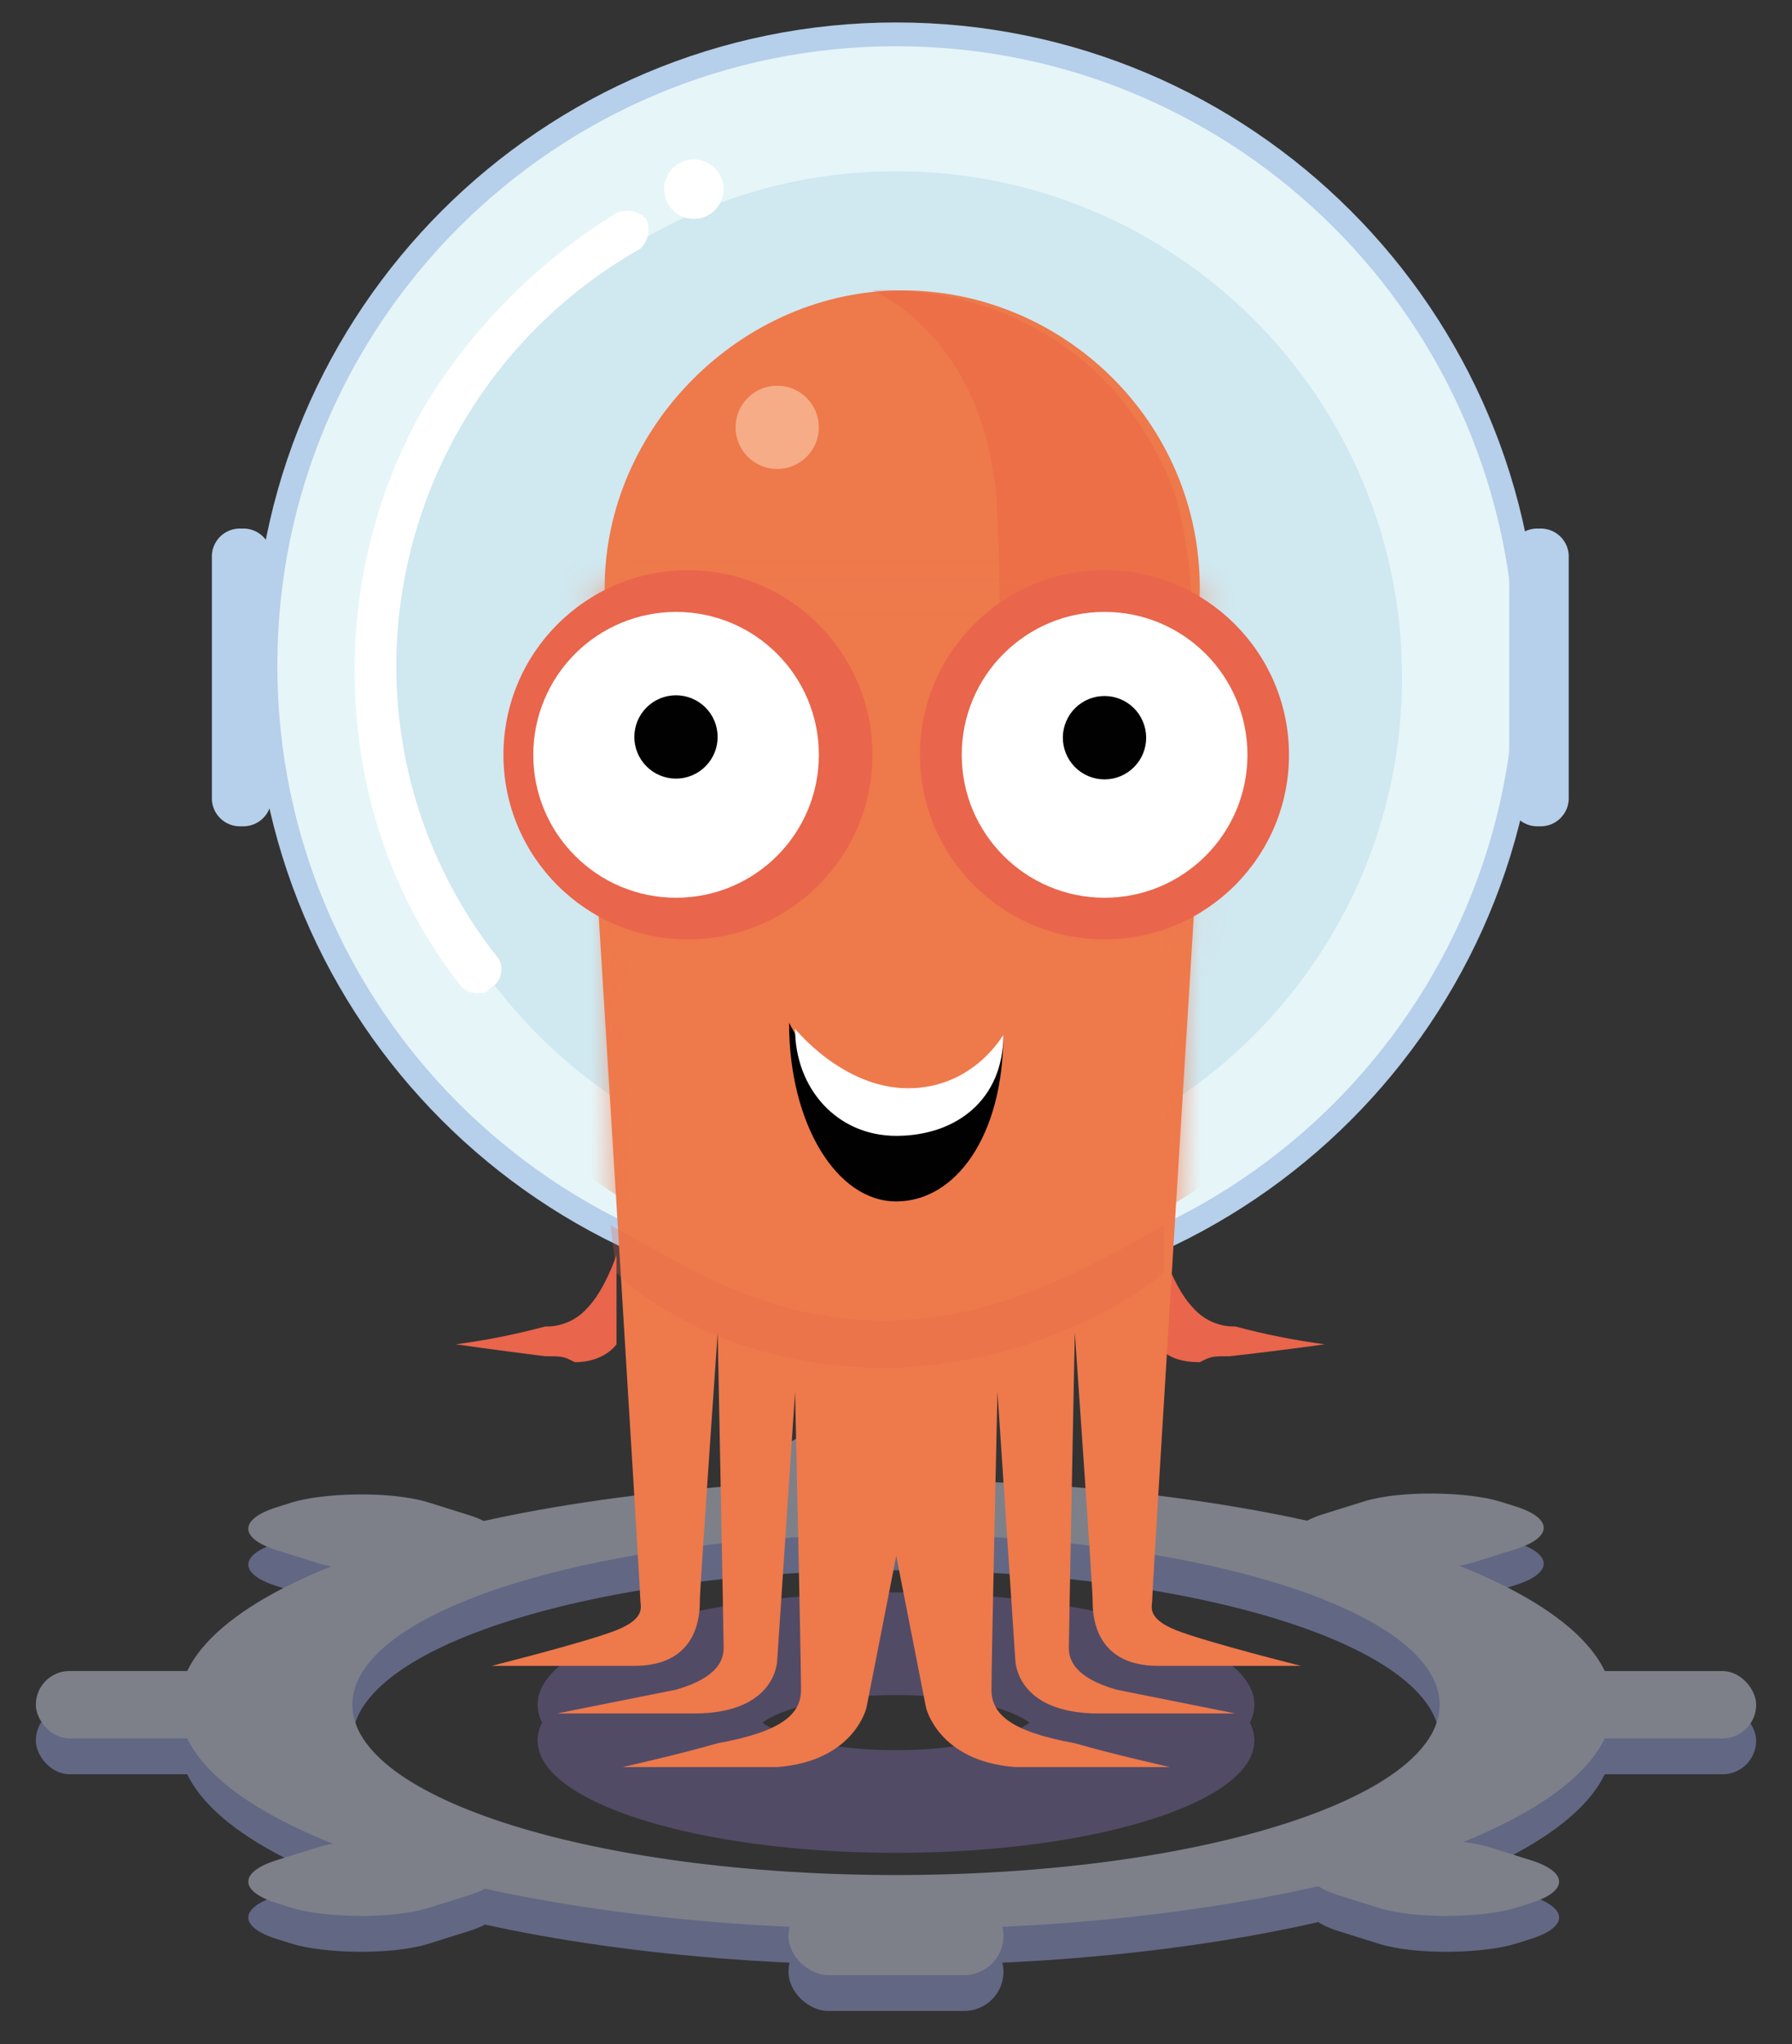 <svg width="50" height="57" viewBox="0 0 50 57" fill="none" xmlns="http://www.w3.org/2000/svg">
<rect x="0" y="0" width="50" height="57" fill="#333333" stroke="none"/>
<path d="M35 48.538C35 50.268 30.523 51.669 25 51.669C19.477 51.669 15 50.268 15 48.538C15 46.809 19.477 45.407 25 45.407C30.523 45.407 35 46.809 35 48.538ZM20.947 48.538C20.947 49.239 22.761 49.807 25 49.807C27.239 49.807 29.053 49.239 29.053 48.538C29.053 47.837 27.239 47.269 25 47.269C22.761 47.269 20.947 47.837 20.947 48.538Z" fill="#524B66"/>
<path d="M45 48.538C45 51.997 36.046 54.801 25 54.801C13.954 54.801 5 51.997 5 48.538C5 45.08 13.954 42.276 25 42.276C36.046 42.276 45 45.08 45 48.538ZM9.831 48.538C9.831 51.162 16.622 53.288 25 53.288C33.378 53.288 40.169 51.162 40.169 48.538C40.169 45.916 33.378 43.789 25 43.789C16.622 43.789 9.831 45.916 9.831 48.538Z" fill="#626784"/>
<rect x="42" y="47.6" width="7" height="1.879" rx="0.939" fill="#626784"/>
<rect width="5.187" height="4.446" rx="2" transform="matrix(0.954 -0.299 0.954 0.299 35 43.827)" fill="#626784"/>
<rect x="21.57" y="43.191" width="2.192" height="6" rx="1.096" transform="rotate(-90 21.57 43.191)" fill="#626784"/>
<rect width="5.187" height="4.446" rx="2" transform="matrix(0.954 0.299 0.954 -0.299 35.43 53.251)" fill="#626784"/>
<rect width="2.192" height="6" rx="1.096" transform="matrix(0 1 1 0 22 53.887)" fill="#626784"/>
<rect x="8" y="49.478" width="7" height="1.879" rx="0.939" transform="rotate(180 8 49.478)" fill="#626784"/>
<rect width="5.187" height="4.446" rx="2" transform="matrix(-0.954 0.299 -0.954 -0.299 15 53.251)" fill="#626784"/>
<rect width="5.187" height="4.446" rx="2" transform="matrix(-0.954 -0.299 -0.954 0.299 15 43.852)" fill="#626784"/>
<path d="M35 47.538C35 49.268 30.523 50.669 25 50.669C19.477 50.669 15 49.268 15 47.538C15 45.809 19.477 44.407 25 44.407C30.523 44.407 35 45.809 35 47.538ZM20.947 47.538C20.947 48.239 22.761 48.807 25 48.807C27.239 48.807 29.053 48.239 29.053 47.538C29.053 46.837 27.239 46.269 25 46.269C22.761 46.269 20.947 46.837 20.947 47.538Z" fill="#524B66"/>
<path d="M45 47.538C45 50.997 36.046 53.801 25 53.801C13.954 53.801 5 50.997 5 47.538C5 44.08 13.954 41.276 25 41.276C36.046 41.276 45 44.08 45 47.538ZM9.831 47.538C9.831 50.162 16.622 52.288 25 52.288C33.378 52.288 40.169 50.162 40.169 47.538C40.169 44.916 33.378 42.789 25 42.789C16.622 42.789 9.831 44.916 9.831 47.538Z" fill="#7D8089"/>
<rect x="42" y="46.6" width="7" height="1.879" rx="0.939" fill="#7D8089"/>
<rect width="5.187" height="4.446" rx="2" transform="matrix(0.954 -0.299 0.954 0.299 35 42.827)" fill="#7D8089"/>
<rect x="21.57" y="42.191" width="2.192" height="6" rx="1.096" transform="rotate(-90 21.57 42.191)" fill="#7D8089"/>
<rect width="5.187" height="4.446" rx="2" transform="matrix(0.954 0.299 0.954 -0.299 35.43 52.251)" fill="#7D8089"/>
<rect width="2.192" height="6" rx="1.096" transform="matrix(0 1 1 0 22 52.887)" fill="#7D8089"/>
<rect x="8" y="48.478" width="7" height="1.879" rx="0.939" transform="rotate(180 8 48.478)" fill="#7D8089"/>
<rect width="5.187" height="4.446" rx="2" transform="matrix(-0.954 0.299 -0.954 -0.299 15 52.251)" fill="#7D8089"/>
<rect width="5.187" height="4.446" rx="2" transform="matrix(-0.954 -0.299 -0.954 0.299 15 42.852)" fill="#7D8089"/>
<path d="M17.202 34.998C17.202 34.998 16.871 35.994 16.372 36.492C16.226 36.654 16.047 36.783 15.846 36.869C15.646 36.955 15.429 36.997 15.211 36.991C14.392 37.211 13.559 37.377 12.719 37.488C12.719 37.488 13.882 37.655 15.211 37.821C15.708 37.821 15.708 37.821 16.041 37.987C16.871 37.987 17.202 37.488 17.202 37.488V34.998ZM32.479 34.998C32.479 34.998 32.812 35.994 33.309 36.492C33.455 36.654 33.635 36.783 33.836 36.869C34.036 36.955 34.254 36.997 34.472 36.991C35.29 37.211 36.122 37.377 36.962 37.488C36.962 37.488 35.801 37.655 34.306 37.821C33.808 37.821 33.808 37.821 33.475 37.987C32.479 37.987 32.313 37.488 32.313 37.488L32.479 34.998Z" fill="#E9654B"/>
<path d="M42.941 18.558C42.941 28.462 34.912 36.492 25.008 36.492C15.103 36.492 7.074 28.462 7.074 18.558C7.074 8.655 15.103 0.626 25.008 0.626C34.912 0.626 42.941 8.655 42.941 18.558Z" fill="#B6CFEA"/>
<path d="M42.277 18.558C42.277 28.096 34.545 35.827 25.007 35.827C15.47 35.827 7.738 28.096 7.738 18.558C7.738 9.021 15.47 1.289 25.007 1.289C34.545 1.289 42.276 9.021 42.276 18.557L42.277 18.558Z" fill="#E6F5F8"/>
<path d="M39.119 18.891C39.119 26.686 32.801 33.005 25.005 33.005C17.21 33.005 10.891 26.686 10.891 18.89C10.891 11.096 17.211 4.776 25.005 4.776C32.801 4.776 39.119 11.097 39.119 18.891Z" fill="#D0E8F0"/>
<path d="M16.704 25.532C16.704 25.532 17.867 44.296 17.867 44.629C17.867 44.794 18.033 45.126 17.202 45.459C16.372 45.79 13.715 46.455 13.715 46.455H17.7C19.527 46.455 19.527 44.96 19.527 44.629C19.527 44.296 20.025 37.156 20.025 37.156C20.025 37.156 20.191 45.625 20.191 45.956C20.191 46.289 20.025 46.786 18.863 47.119C18.033 47.285 15.541 47.783 15.541 47.783H19.361C21.686 47.783 21.686 46.289 21.686 46.289L22.184 38.817C22.184 38.817 22.35 46.289 22.35 47.119C22.35 47.783 21.852 48.282 20.025 48.613C18.863 48.946 17.368 49.278 17.368 49.278H21.686C23.844 49.112 24.177 47.616 24.177 47.616L27.829 29.019L16.704 25.532Z" fill="#EE794B"/>
<path d="M33.31 25.532C33.31 25.532 32.148 44.296 32.148 44.629C32.148 44.794 31.982 45.126 32.812 45.459C33.642 45.79 36.299 46.455 36.299 46.455H32.313C30.487 46.455 30.487 44.96 30.487 44.629C30.487 44.296 29.989 37.157 29.989 37.157C29.989 37.157 29.823 45.625 29.823 45.956C29.823 46.289 29.989 46.786 31.152 47.119L34.472 47.783H30.654C28.329 47.783 28.329 46.289 28.329 46.289L27.831 38.817C27.831 38.817 27.664 46.289 27.664 47.119C27.664 47.783 28.163 48.282 29.99 48.613C31.152 48.946 32.646 49.278 32.646 49.278H28.329C26.17 49.112 25.837 47.616 25.837 47.616L22.185 29.02L33.31 25.532ZM33.476 16.4C33.476 21.05 29.657 24.702 25.173 24.702C20.691 24.702 16.871 20.883 16.871 16.4C16.871 11.917 20.691 8.098 25.173 8.098C29.657 8.098 33.476 11.751 33.476 16.4Z" fill="#EE794B"/>
<mask id="mask0_1126_1881" style="mask-type:luminance" maskUnits="userSpaceOnUse" x="16" y="16" width="18" height="20">
<path d="M16.406 16.016H33.594V35.938H16.406V16.016Z" fill="white"/>
</mask>
<g mask="url(#mask0_1126_1881)">
<mask id="mask1_1126_1881" style="mask-type:luminance" maskUnits="userSpaceOnUse" x="16" y="16" width="18" height="23">
<path d="M33.474 16.067L32.478 38.817H17.533L16.703 16.067" fill="white"/>
</mask>
<g mask="url(#mask1_1126_1881)">
<path d="M39.951 20.882C39.951 29.044 33.335 35.661 25.173 35.661C17.011 35.661 10.395 29.044 10.395 20.883C10.395 12.72 17.011 6.104 25.173 6.104C33.335 6.104 39.951 12.72 39.951 20.882Z" fill="#EE794B"/>
</g>
</g>
<mask id="mask2_1126_1881" style="mask-type:luminance" maskUnits="userSpaceOnUse" x="0" y="0" width="50" height="50">
<path d="M0 0H50V50H0V0Z" fill="black" fill-opacity="0.22"/>
</mask>
<g mask="url(#mask2_1126_1881)">
<mask id="mask3_1126_1881" style="mask-type:luminance" maskUnits="userSpaceOnUse" x="0" y="0" width="50" height="50">
<path d="M0 0H50V50H0V0Z" fill="white"/>
</mask>
<g mask="url(#mask3_1126_1881)">
<path d="M32.979 25.532C32.979 25.532 33.975 16.731 32.646 13.411C30.156 7.599 24.344 8.098 24.344 8.098C24.344 8.098 27.664 9.425 27.831 14.407C27.997 17.894 27.831 23.042 27.831 23.042L32.979 25.532Z" fill="#E34E3B"/>
</g>
</g>
<mask id="mask4_1126_1881" style="mask-type:luminance" maskUnits="userSpaceOnUse" x="0" y="0" width="50" height="50">
<path d="M0 0H50V50H0V0Z" fill="black" fill-opacity="0.502"/>
</mask>
<g mask="url(#mask4_1126_1881)">
<mask id="mask5_1126_1881" style="mask-type:luminance" maskUnits="userSpaceOnUse" x="0" y="0" width="50" height="50">
<path d="M0 0H50V50H0V0Z" fill="white"/>
</mask>
<g mask="url(#mask5_1126_1881)">
<path d="M22.847 11.917C22.847 12.07 22.817 12.221 22.758 12.362C22.7 12.503 22.614 12.631 22.506 12.739C22.398 12.846 22.27 12.932 22.129 12.99C21.988 13.048 21.837 13.078 21.685 13.078C21.532 13.078 21.381 13.048 21.24 12.99C21.099 12.931 20.971 12.846 20.863 12.738C20.756 12.63 20.67 12.502 20.612 12.361C20.553 12.22 20.523 12.069 20.523 11.916C20.524 11.608 20.646 11.312 20.864 11.095C21.082 10.877 21.378 10.755 21.686 10.755C21.994 10.755 22.289 10.878 22.507 11.096C22.725 11.313 22.847 11.609 22.847 11.917Z" fill="#FBDFC3"/>
</g>
</g>
<path d="M27.994 28.852C27.994 31.675 26.665 33.504 25.005 33.504C23.345 33.504 22.016 31.344 22.016 28.521C22.016 28.521 23.345 31.178 25.171 31.178C26.998 31.178 27.994 28.852 27.994 28.852Z" fill="#010101"/>
<path d="M27.996 28.852C27.996 30.68 26.667 31.675 25.007 31.675C23.346 31.675 22.184 30.348 22.184 28.688C22.184 28.688 23.512 30.348 25.339 30.348C27.166 30.348 27.996 28.852 27.996 28.852Z" fill="white"/>
<path d="M35.965 21.05C35.965 23.892 33.66 26.196 30.818 26.196C27.975 26.196 25.669 23.892 25.669 21.05C25.669 18.207 27.975 15.901 30.818 15.901C33.66 15.901 35.965 18.207 35.965 21.05ZM24.342 21.05C24.342 23.892 22.036 26.196 19.193 26.196C16.351 26.196 14.047 23.892 14.047 21.05C14.047 18.207 16.351 15.901 19.194 15.901C22.036 15.901 24.342 18.207 24.342 21.05Z" fill="#E9654B"/>
<path d="M34.806 21.05C34.806 23.25 33.02 25.035 30.82 25.035C28.619 25.035 26.834 23.25 26.834 21.05C26.834 18.848 28.619 17.064 30.82 17.064C33.02 17.064 34.806 18.848 34.806 21.05ZM22.848 21.05C22.848 23.25 21.065 25.035 18.864 25.035C16.663 25.035 14.879 23.25 14.879 21.05C14.879 20.527 14.982 20.008 15.182 19.525C15.382 19.041 15.676 18.602 16.046 18.232C16.416 17.861 16.855 17.568 17.339 17.368C17.823 17.167 18.341 17.064 18.864 17.064C21.065 17.064 22.848 18.848 22.848 21.05Z" fill="white"/>
<path d="M20.023 20.55C20.023 20.703 19.994 20.854 19.935 20.995C19.877 21.136 19.791 21.264 19.683 21.372C19.576 21.48 19.448 21.566 19.307 21.624C19.166 21.683 19.015 21.713 18.862 21.713C18.709 21.713 18.558 21.683 18.417 21.625C18.276 21.567 18.148 21.481 18.04 21.373C17.932 21.265 17.846 21.137 17.788 20.996C17.729 20.855 17.699 20.704 17.699 20.552C17.699 20.243 17.821 19.948 18.039 19.73C18.257 19.512 18.552 19.389 18.86 19.389C19.169 19.389 19.464 19.511 19.683 19.729C19.901 19.946 20.023 20.242 20.023 20.55ZM31.98 20.55C31.983 20.705 31.955 20.858 31.898 21.002C31.841 21.145 31.756 21.276 31.647 21.386C31.539 21.496 31.41 21.584 31.268 21.644C31.125 21.704 30.972 21.734 30.818 21.734C30.663 21.734 30.511 21.704 30.368 21.644C30.226 21.584 30.097 21.497 29.988 21.387C29.88 21.276 29.795 21.146 29.738 21.002C29.681 20.859 29.653 20.705 29.655 20.551C29.661 20.246 29.786 19.956 30.003 19.742C30.22 19.529 30.513 19.409 30.817 19.409C31.122 19.409 31.415 19.529 31.632 19.742C31.849 19.955 31.974 20.246 31.98 20.55Z" fill="#010101"/>
<path d="M6.742 23.042C6.631 23.049 6.52 23.032 6.416 22.993C6.312 22.953 6.218 22.892 6.14 22.814C6.061 22.735 6 22.641 5.961 22.537C5.922 22.433 5.905 22.323 5.912 22.212V15.57C5.905 15.459 5.921 15.348 5.961 15.244C6 15.14 6.061 15.046 6.139 14.967C6.218 14.889 6.312 14.828 6.416 14.789C6.52 14.75 6.631 14.733 6.742 14.74C6.853 14.733 6.964 14.75 7.067 14.789C7.171 14.828 7.265 14.889 7.344 14.968C7.422 15.046 7.483 15.14 7.523 15.244C7.562 15.348 7.579 15.459 7.572 15.57V22.212C7.586 22.435 7.502 22.655 7.343 22.814C7.265 22.892 7.17 22.953 7.067 22.992C6.963 23.032 6.852 23.049 6.741 23.042L6.742 23.042ZM42.94 23.042C42.829 23.049 42.718 23.032 42.615 22.992C42.511 22.953 42.417 22.892 42.339 22.813C42.26 22.735 42.199 22.64 42.16 22.537C42.12 22.433 42.104 22.322 42.11 22.212V15.57C42.103 15.459 42.12 15.348 42.16 15.244C42.199 15.14 42.26 15.046 42.339 14.967C42.417 14.889 42.511 14.828 42.615 14.789C42.719 14.75 42.83 14.733 42.94 14.74C43.051 14.733 43.162 14.75 43.265 14.789C43.369 14.828 43.463 14.889 43.541 14.967C43.702 15.126 43.784 15.346 43.77 15.57V22.212C43.777 22.323 43.76 22.434 43.721 22.538C43.681 22.641 43.62 22.735 43.541 22.814C43.463 22.892 43.369 22.953 43.265 22.993C43.161 23.032 43.051 23.049 42.94 23.042L42.94 23.042Z" fill="#B6CFEA"/>
<path d="M20.19 5.275C20.19 5.496 20.102 5.707 19.947 5.862C19.791 6.018 19.58 6.105 19.36 6.105C19.14 6.105 18.929 6.018 18.773 5.862C18.617 5.707 18.53 5.496 18.53 5.275C18.53 5.055 18.617 4.844 18.773 4.688C18.929 4.533 19.14 4.445 19.36 4.445C19.58 4.445 19.791 4.533 19.947 4.688C20.102 4.844 20.19 5.055 20.19 5.275ZM13.383 27.692C13.293 27.703 13.201 27.694 13.114 27.666C13.028 27.637 12.949 27.589 12.884 27.526C10.891 25.035 9.895 21.88 9.895 18.725C9.886 16.101 10.573 13.523 11.888 11.252C13.22 9.091 15.039 7.271 17.201 5.939C17.339 5.877 17.494 5.86 17.643 5.89C17.792 5.919 17.928 5.995 18.032 6.105C18.094 6.244 18.111 6.398 18.081 6.547C18.051 6.696 17.976 6.832 17.866 6.936C15.806 8.099 14.091 9.788 12.895 11.829C11.699 13.871 11.065 16.192 11.057 18.558C11.053 21.512 12.047 24.38 13.88 26.696C14.047 26.862 14.047 27.36 13.714 27.526C13.548 27.692 13.548 27.692 13.383 27.692Z" fill="white"/>
<mask id="mask6_1126_1881" style="mask-type:luminance" maskUnits="userSpaceOnUse" x="0" y="0" width="50" height="50">
<path d="M0 0H50V50H0V0Z" fill="black" fill-opacity="0.251"/>
</mask>
<g mask="url(#mask6_1126_1881)">
<mask id="mask7_1126_1881" style="mask-type:luminance" maskUnits="userSpaceOnUse" x="0" y="0" width="50" height="50">
<path d="M0 0H50V50H0V0Z" fill="white"/>
</mask>
<g mask="url(#mask7_1126_1881)">
<path d="M32.477 35.495V34.168C30.153 35.495 27.661 36.824 24.674 36.824C21.352 36.824 19.193 35.331 17.035 34.168L17.2 35.495C17.2 35.495 19.692 38.154 24.839 38.154C29.654 37.987 32.477 35.495 32.477 35.495Z" fill="#E9654B"/>
</g>
</g>
</svg>
